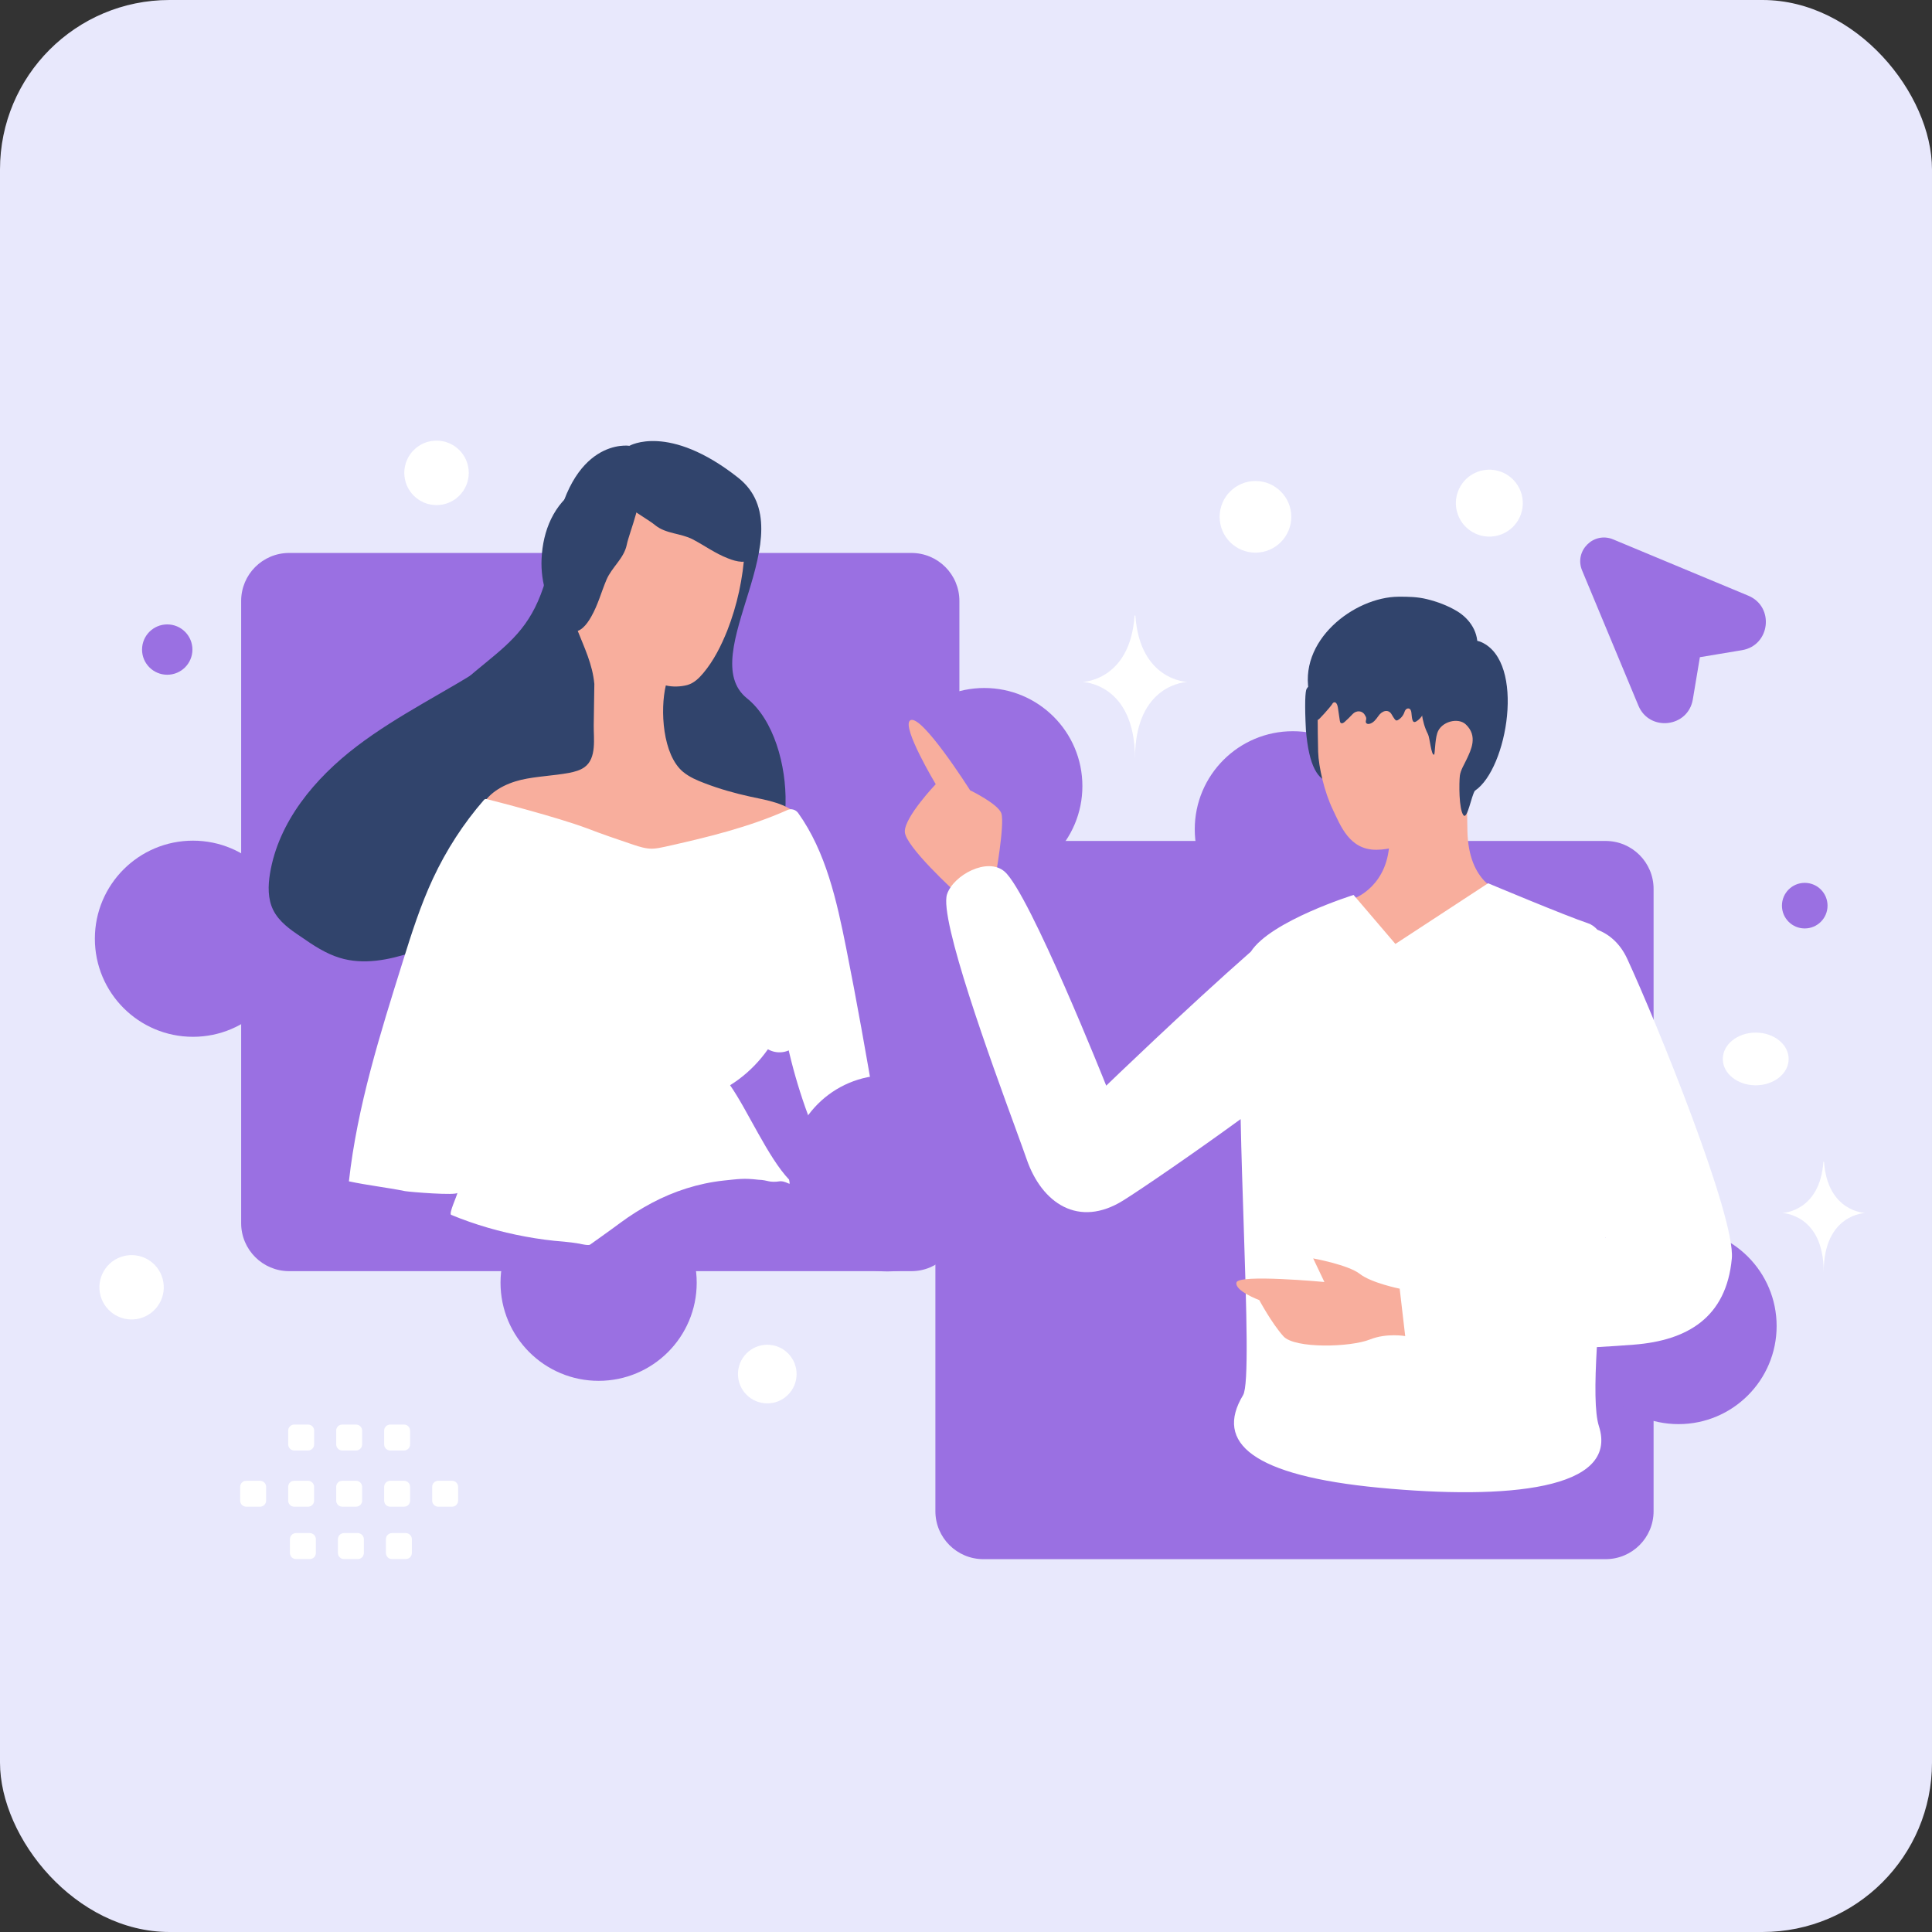 <svg width="57" height="57" viewBox="0 0 57 57" fill="none" xmlns="http://www.w3.org/2000/svg">
<rect x="0" y="0" width="57" height="57" fill="#333333" stroke="none"/>
<rect width="57" height="57" rx="5" fill="#E8E8FC"/>
<path d="M26.89 16.314H8.53C7.749 16.314 7.115 16.947 7.115 17.729V36.088C7.115 36.869 7.749 37.503 8.53 37.503H26.89C27.671 37.503 28.305 36.869 28.305 36.088V17.729C28.305 16.947 27.671 16.314 26.89 16.314Z" fill="#9A70E2"/>
<path d="M17.661 40.739C19.259 40.739 20.555 39.444 20.555 37.845C20.555 36.247 19.259 34.951 17.661 34.951C16.063 34.951 14.767 36.247 14.767 37.845C14.767 39.444 16.063 40.739 17.661 40.739Z" fill="#9A70E2"/>
<path d="M5.693 30.589C7.291 30.589 8.587 29.294 8.587 27.695C8.587 26.097 7.291 24.802 5.693 24.802C4.095 24.802 2.799 26.097 2.799 27.695C2.799 29.294 4.095 30.589 5.693 30.589Z" fill="#9A70E2"/>
<path d="M29.04 26.086C30.638 26.086 31.934 24.79 31.934 23.192C31.934 21.593 30.638 20.298 29.04 20.298C27.442 20.298 26.146 21.593 26.146 23.192C26.146 24.79 27.442 26.086 29.04 26.086Z" fill="#9A70E2"/>
<path d="M18.57 13.153C18.57 13.153 16.811 12.873 16.339 15.978C15.815 19.43 14.413 18.862 12.188 21.665C10.887 23.302 12.256 26.195 15.037 26.137C17.819 26.081 20.33 25.277 21.93 25.621C23.53 25.965 23.618 21.867 22.039 20.603C20.461 19.339 23.826 15.708 21.776 14.092C19.725 12.475 18.57 13.153 18.57 13.153Z" fill="#31446C"/>
<path d="M8.058 26.844C7.898 26.514 7.907 26.131 7.965 25.774C8.216 24.24 9.291 22.959 10.523 22.02C11.759 21.078 13.173 20.406 14.474 19.562C14.811 19.342 15.15 19.106 15.537 18.987C15.925 18.868 16.375 18.881 16.695 19.131C16.921 19.306 17.051 19.577 17.127 19.848C17.294 20.442 17.23 21.071 17.128 21.673C17.001 22.433 16.815 23.184 16.509 23.882C16.264 24.446 15.864 25.025 15.264 25.135C15.09 25.808 14.733 26.439 14.231 26.922C13.657 27.475 12.93 27.837 12.175 28.09C11.48 28.323 10.719 28.475 10.019 28.258C9.604 28.131 9.238 27.887 8.881 27.638C8.562 27.426 8.231 27.194 8.058 26.844ZM14.344 25.821L14.754 25.169C14.667 25.178 14.584 25.195 14.501 25.229C14.275 25.327 14.14 25.682 14.344 25.821Z" fill="#31446C"/>
<path d="M21.952 15.883C21.973 15.998 21.977 16.119 21.969 16.257C21.922 17.061 21.749 17.857 21.456 18.606C21.277 19.051 21.058 19.491 20.748 19.86C20.619 20.013 20.473 20.154 20.282 20.209C20.086 20.263 19.839 20.271 19.644 20.222C19.473 20.932 19.544 22.273 20.157 22.776C20.345 22.929 20.567 23.024 20.79 23.108C21.224 23.275 21.677 23.403 22.129 23.502C22.645 23.613 23.207 23.696 23.569 24.075C23.614 24.122 23.659 24.186 23.641 24.249C23.629 24.289 23.6 24.317 23.565 24.34C23.28 24.571 22.927 24.698 22.575 24.819C21.957 25.028 21.322 25.202 20.676 25.319C20.002 25.441 19.305 25.499 18.622 25.426C18.095 25.366 17.574 25.232 17.094 24.994C16.592 24.745 16.078 24.542 15.559 24.304C15.119 24.102 14.686 23.872 14.21 23.79C14.435 23.362 14.904 23.122 15.371 23.008C15.839 22.9 16.327 22.89 16.8 22.8C16.956 22.768 17.111 22.73 17.245 22.634C17.611 22.37 17.511 21.782 17.517 21.397L17.535 20.179C17.481 19.597 17.241 19.111 17.031 18.579C16.71 17.763 16.643 16.837 16.926 16.002C17.209 15.173 17.852 14.453 18.679 14.161C19.505 13.869 20.497 14.033 21.131 14.64C21.534 15.032 21.862 15.382 21.952 15.883Z" fill="#F8AE9D"/>
<path d="M19.411 13.293C20.234 13.201 20.985 13.605 21.541 14.23C22.009 14.754 22.285 15.446 22.271 16.141C22.269 16.24 22.258 16.348 22.201 16.438C22.053 16.651 21.729 16.573 21.487 16.477C21.093 16.325 20.799 16.102 20.442 15.915C20.084 15.727 19.65 15.755 19.33 15.495C19.028 15.245 17.991 14.719 17.963 14.312C17.928 13.815 18.839 13.408 19.22 13.326C19.275 13.309 19.338 13.301 19.411 13.293Z" fill="#31446C"/>
<path d="M17.037 14.419C16.341 14.868 16.014 15.655 15.978 16.491C15.946 17.193 16.17 17.903 16.62 18.433C16.684 18.509 16.761 18.585 16.861 18.619C17.111 18.691 17.312 18.425 17.44 18.199C17.649 17.832 17.736 17.474 17.894 17.102C18.053 16.731 18.407 16.478 18.491 16.075C18.567 15.69 19.038 14.627 18.803 14.294C18.516 13.886 17.553 14.147 17.205 14.323C17.152 14.345 17.098 14.379 17.037 14.419Z" fill="#31446C"/>
<path d="M23.232 23.898C23.342 23.848 23.474 23.885 23.547 23.984C24.369 25.134 24.686 26.576 24.964 27.966C25.279 29.545 25.56 31.13 25.829 32.715C25.845 32.796 25.855 32.882 25.819 32.956C25.784 33.03 25.703 33.069 25.628 33.103C25.153 33.331 24.672 33.554 24.197 33.782C23.686 32.619 23.314 31.389 23.097 30.139C22.793 30.91 22.242 31.58 21.54 32.018C22.063 32.767 22.656 34.147 23.284 34.806C23.367 35.043 23.241 34.85 23.024 34.85C22.667 34.902 22.68 34.816 22.375 34.806C21.933 34.754 21.785 34.786 21.342 34.831C20.605 34.912 19.889 35.142 19.234 35.489C18.909 35.662 18.596 35.859 18.3 36.078C18.044 36.27 17.41 36.72 17.41 36.72C17.364 36.754 17.146 36.704 17.095 36.692C16.945 36.666 16.793 36.647 16.642 36.633C16.263 36.605 15.878 36.553 15.506 36.484C14.755 36.346 14.017 36.134 13.308 35.841C13.24 35.789 13.483 35.286 13.496 35.189C13.483 35.281 12.088 35.167 11.951 35.142C11.401 35.031 10.844 34.971 10.294 34.853C10.54 32.638 11.217 30.498 11.881 28.376C12.141 27.541 12.407 26.706 12.775 25.918C13.167 25.079 13.673 24.294 14.282 23.596C14.299 23.579 14.328 23.568 14.351 23.574C14.643 23.647 16.424 24.105 17.31 24.435C17.761 24.609 18.219 24.765 18.682 24.921C18.865 24.982 19.054 25.042 19.243 25.039C19.37 25.035 19.497 25.009 19.618 24.982C20.852 24.707 22.087 24.41 23.232 23.898Z" fill="white"/>
<path d="M15.199 28.311C15.149 28.626 15.08 28.947 15.012 29.262C14.847 29.977 14.634 30.681 14.377 31.368C14.245 31.711 14.108 32.048 13.953 32.385C13.876 32.55 13.799 32.716 13.716 32.881C13.674 32.961 13.633 33.047 13.591 33.126C13.556 33.195 13.515 33.257 13.479 33.32C13.726 33.312 14.947 33.383 15.2 33.404M22.642 28.247C22.803 28.942 22.919 29.643 22.997 30.359" stroke="white" stroke-width="1.376" stroke-miterlimit="10" stroke-linecap="round"/>
<path d="M47.371 46H29.012C28.231 46 27.597 45.367 27.597 44.585V26.226C27.597 25.445 28.231 24.811 29.012 24.811H47.371C48.153 24.811 48.786 25.445 48.786 26.226V44.585C48.786 45.367 48.153 46 47.371 46Z" fill="#9A70E2"/>
<path d="M38.143 21.573C39.741 21.573 41.037 22.869 41.037 24.467C41.037 26.066 39.741 27.361 38.143 27.361C36.544 27.361 35.249 26.066 35.249 24.467C35.249 22.869 36.544 21.573 38.143 21.573Z" fill="#9A70E2"/>
<path d="M26.175 31.723C27.773 31.723 29.069 33.019 29.069 34.617C29.069 36.215 27.773 37.511 26.175 37.511C24.577 37.511 23.281 36.215 23.281 34.617C23.281 33.019 24.577 31.723 26.175 31.723Z" fill="#9A70E2"/>
<path d="M49.522 36.228C51.12 36.228 52.416 37.524 52.416 39.122C52.416 40.72 51.12 42.016 49.522 42.016C47.924 42.016 46.628 40.72 46.628 39.122C46.628 37.524 47.924 36.228 49.522 36.228Z" fill="#9A70E2"/>
<path d="M40.075 22.173C40.159 22.509 40.047 22.858 39.863 23.152C39.733 23.359 39.552 23.13 39.287 23.093C38.877 23.036 38.618 22.602 38.529 21.546C38.488 20.774 38.508 20.389 38.55 20.322C38.703 20.081 39.097 20 39.407 20.023" fill="#31446C"/>
<path fill-rule="evenodd" clip-rule="evenodd" d="M29.36 25.928C29.36 25.928 29.647 24.325 29.544 24C29.455 23.72 28.621 23.316 28.621 23.316C28.621 23.316 27.169 21.022 26.851 21.255C26.592 21.445 27.607 23.136 27.607 23.136C27.607 23.136 26.682 24.107 26.695 24.54C26.708 24.974 28.205 26.333 28.205 26.333L29.36 25.928ZM44.283 26.304C44.283 26.304 43.326 26.08 43.293 24.513C43.26 22.946 43.283 22.411 43.283 22.411L41.016 22.373C41.016 22.373 40.993 24.119 40.993 24.751C40.992 26.126 39.971 26.498 39.971 26.498C39.971 26.498 40.056 28.001 41.964 28.108C43.455 28.192 44.283 26.304 44.283 26.304Z" fill="#F8AE9D"/>
<path fill-rule="evenodd" clip-rule="evenodd" d="M43.492 21.619C44.431 21.583 44.278 22.958 43.302 22.956C43.302 22.956 42.253 25.066 40.606 25.071C39.812 25.074 39.553 24.367 39.316 23.871C39.078 23.375 38.903 22.633 38.889 22.178C38.873 21.694 38.871 20.103 38.871 20.103L43.528 20.101L43.492 21.619Z" fill="#F8AE9D"/>
<path fill-rule="evenodd" clip-rule="evenodd" d="M39.935 26.404C39.935 26.404 37.493 27.166 36.904 28.077C35.008 29.743 32.637 32.03 32.637 32.03C32.637 32.03 30.379 26.362 29.64 25.716C29.135 25.274 28.129 25.82 27.941 26.382C27.7 27.104 29.247 31.337 29.978 33.336L29.978 33.337C30.119 33.724 30.23 34.027 30.291 34.205C30.737 35.497 31.821 36.239 33.139 35.417C33.671 35.086 35.253 34.001 36.603 33.017C36.624 34.051 36.66 35.14 36.694 36.174V36.174C36.776 38.686 36.847 40.875 36.675 41.16C35.824 42.57 36.956 43.538 40.704 43.894C44.452 44.249 47.776 43.958 47.173 42.076C47.047 41.684 47.049 40.84 47.112 39.744C47.479 39.724 47.846 39.7 48.212 39.671C49.776 39.548 50.933 38.876 51.094 37.13C51.208 35.908 48.879 30.17 48.006 28.283C47.801 27.842 47.486 27.567 47.128 27.43C47.044 27.337 46.951 27.271 46.845 27.237C46.204 27.025 43.904 26.059 43.904 26.059L41.169 27.849L39.935 26.404ZM47.365 36.505L47.371 36.521L47.364 36.522L47.365 36.505Z" fill="white"/>
<path fill-rule="evenodd" clip-rule="evenodd" d="M41.295 38.02C41.295 38.02 40.461 37.852 40.119 37.584C39.778 37.316 38.743 37.127 38.743 37.127L39.074 37.823C39.074 37.823 36.54 37.586 36.48 37.836C36.419 38.086 37.153 38.357 37.153 38.357C37.153 38.357 37.514 39.033 37.864 39.424C38.195 39.794 39.84 39.75 40.417 39.519C40.916 39.32 41.458 39.419 41.458 39.419L41.295 38.02Z" fill="#F8AE9D"/>
<path d="M43.236 20.166C43.099 20.346 42.856 20.386 42.657 20.421C42.389 20.469 42.256 20.568 42.117 20.835C42.029 21.006 41.941 21.193 41.783 21.285C41.655 21.361 41.659 21.169 41.64 21.022C41.638 21.008 41.635 20.994 41.632 20.981C41.601 20.862 41.475 20.882 41.439 20.999C41.406 21.104 41.334 21.194 41.243 21.244C41.229 21.252 41.213 21.259 41.197 21.256C41.176 21.253 41.159 21.232 41.145 21.214C41.116 21.176 41.087 21.128 41.058 21.077C40.96 20.908 40.772 20.967 40.663 21.129C40.594 21.229 40.513 21.333 40.4 21.356C40.364 21.364 40.319 21.358 40.302 21.323C40.281 21.279 40.314 21.235 40.308 21.191C40.304 21.149 40.286 21.131 40.267 21.095C40.191 20.958 40.015 20.953 39.907 21.067C39.833 21.147 39.755 21.223 39.674 21.296C39.64 21.327 39.59 21.357 39.555 21.327C39.537 21.311 39.532 21.283 39.528 21.257C39.509 21.128 39.49 20.999 39.471 20.87C39.46 20.798 39.422 20.703 39.357 20.722C39.325 20.731 39.307 20.764 39.289 20.795C39.268 20.833 38.886 21.273 38.879 21.239C38.82 20.99 38.698 20.762 38.639 20.512C38.255 18.905 39.959 17.612 41.26 17.605C41.55 17.603 41.814 17.608 42.095 17.676C42.395 17.749 42.711 17.865 42.983 18.029C43.364 18.257 43.652 18.672 43.578 19.168" fill="#31446C"/>
<path d="M42.178 19.646C41.994 19.856 41.946 20.151 41.929 20.43C41.904 20.851 41.938 21.288 42.13 21.662C42.185 21.768 42.225 22.294 42.31 22.265C42.337 22.256 42.333 21.848 42.404 21.628C42.513 21.287 43.019 21.157 43.246 21.373C43.61 21.715 43.397 22.131 43.276 22.39C43.204 22.547 43.09 22.722 43.07 22.887C43.046 23.099 43.039 23.87 43.175 24.05C43.29 24.201 43.411 23.473 43.514 23.329C44.477 22.686 45.014 19.536 43.707 18.946C43.508 18.856 42.895 18.81 42.709 18.924" fill="#31446C"/>
<path d="M50.192 17.27L51.604 18.06L51.703 18.399L51.519 18.808C51.251 18.898 50.664 19.074 50.461 19.062C50.257 19.051 49.99 19.246 49.882 19.345C49.844 19.561 49.766 20.02 49.755 20.121C49.743 20.223 49.543 20.738 49.444 20.983H48.752L48.498 20.418L47.27 17.495L47.002 16.451L47.185 16.168L48.089 16.564L50.192 17.27Z" fill="#9A70E2"/>
<path fill-rule="evenodd" clip-rule="evenodd" d="M47.594 15.914C47.016 15.673 46.436 16.253 46.677 16.831L48.338 20.818C48.663 21.597 49.806 21.466 49.944 20.632L50.152 19.389L51.395 19.182C52.228 19.043 52.36 17.9 51.581 17.575L47.594 15.914ZM47.194 16.615C47.146 16.5 47.262 16.384 47.378 16.432L51.365 18.093C51.625 18.201 51.581 18.582 51.303 18.628L50.059 18.836C49.944 18.855 49.838 18.91 49.755 18.992C49.672 19.075 49.618 19.181 49.599 19.297L49.391 20.54C49.345 20.818 48.964 20.862 48.856 20.602L47.194 16.615Z" fill="#9A70E2"/>
<path fill-rule="evenodd" clip-rule="evenodd" d="M7.264 43.688H7.673C7.72 43.688 7.765 43.706 7.799 43.74C7.832 43.773 7.851 43.818 7.851 43.866V44.274C7.851 44.321 7.832 44.367 7.799 44.4C7.765 44.434 7.72 44.452 7.673 44.452H7.264C7.217 44.452 7.172 44.433 7.138 44.4C7.105 44.367 7.086 44.321 7.086 44.274V43.866C7.085 43.768 7.165 43.688 7.264 43.688ZM8.68 43.688H9.088C9.136 43.688 9.181 43.706 9.214 43.74C9.248 43.773 9.266 43.819 9.267 43.866V44.274C9.267 44.321 9.248 44.367 9.214 44.4C9.181 44.434 9.136 44.452 9.088 44.452H8.68C8.633 44.452 8.588 44.433 8.554 44.4C8.521 44.367 8.502 44.321 8.502 44.274V43.866C8.502 43.819 8.521 43.773 8.554 43.74C8.588 43.706 8.633 43.688 8.68 43.688ZM10.097 43.688H10.505C10.553 43.688 10.598 43.706 10.631 43.74C10.665 43.773 10.683 43.819 10.684 43.866V44.274C10.684 44.321 10.665 44.367 10.631 44.4C10.598 44.434 10.553 44.452 10.505 44.452H10.097C10.05 44.452 10.004 44.433 9.971 44.4C9.938 44.367 9.919 44.321 9.919 44.274V43.866C9.918 43.768 9.998 43.688 10.097 43.688ZM11.513 43.688H11.921C11.968 43.688 12.014 43.706 12.047 43.74C12.08 43.773 12.099 43.819 12.099 43.866V44.274C12.099 44.321 12.081 44.367 12.047 44.4C12.014 44.434 11.968 44.452 11.921 44.452H11.513C11.465 44.452 11.42 44.434 11.386 44.4C11.353 44.367 11.334 44.321 11.334 44.274V43.866C11.334 43.818 11.353 43.773 11.387 43.74C11.42 43.707 11.466 43.688 11.513 43.688ZM12.929 43.688H13.337C13.384 43.688 13.43 43.706 13.463 43.74C13.497 43.773 13.516 43.818 13.516 43.866V44.274C13.516 44.297 13.511 44.321 13.502 44.342C13.493 44.364 13.48 44.384 13.464 44.4C13.447 44.417 13.427 44.43 13.406 44.439C13.384 44.448 13.361 44.452 13.337 44.452H12.929C12.882 44.452 12.836 44.433 12.803 44.4C12.77 44.367 12.751 44.321 12.751 44.274V43.866C12.751 43.819 12.77 43.773 12.803 43.74C12.836 43.706 12.882 43.688 12.929 43.688ZM8.732 45.231H9.14C9.188 45.232 9.233 45.251 9.266 45.284C9.3 45.317 9.318 45.362 9.319 45.41V45.819C9.318 45.866 9.3 45.911 9.266 45.945C9.233 45.978 9.188 45.997 9.14 45.997H8.732C8.685 45.997 8.639 45.978 8.606 45.945C8.573 45.911 8.554 45.866 8.554 45.819V45.41C8.554 45.387 8.558 45.364 8.567 45.342C8.576 45.32 8.589 45.3 8.606 45.284C8.622 45.267 8.642 45.254 8.664 45.245C8.685 45.236 8.709 45.231 8.732 45.231ZM10.148 45.231H10.556C10.604 45.232 10.649 45.251 10.682 45.284C10.716 45.317 10.734 45.362 10.735 45.41V45.819C10.734 45.866 10.716 45.911 10.682 45.945C10.649 45.978 10.604 45.997 10.556 45.997H10.148C10.101 45.997 10.055 45.978 10.022 45.945C9.989 45.911 9.97 45.866 9.97 45.819V45.41C9.969 45.387 9.974 45.364 9.983 45.342C9.992 45.32 10.005 45.3 10.021 45.284C10.038 45.267 10.058 45.254 10.079 45.245C10.101 45.236 10.124 45.231 10.148 45.231ZM11.564 45.231H11.972C12.02 45.231 12.065 45.25 12.099 45.284C12.132 45.317 12.151 45.362 12.151 45.41V45.819C12.151 45.866 12.132 45.912 12.099 45.945C12.065 45.978 12.02 45.997 11.972 45.997H11.564C11.517 45.997 11.471 45.978 11.438 45.945C11.405 45.911 11.386 45.866 11.386 45.819V45.41C11.386 45.363 11.404 45.318 11.438 45.284C11.471 45.251 11.517 45.232 11.564 45.231ZM10.097 42.029H10.505C10.553 42.029 10.598 42.048 10.631 42.081C10.665 42.115 10.683 42.16 10.684 42.207V42.615C10.684 42.663 10.665 42.708 10.631 42.741C10.598 42.775 10.553 42.794 10.505 42.794H10.097C10.05 42.794 10.004 42.775 9.971 42.741C9.938 42.708 9.919 42.663 9.919 42.615V42.207C9.918 42.109 9.998 42.029 10.097 42.029ZM8.681 42.029H9.09C9.137 42.029 9.182 42.048 9.216 42.081C9.249 42.115 9.268 42.16 9.268 42.207V42.615C9.268 42.663 9.249 42.708 9.216 42.741C9.182 42.775 9.137 42.794 9.09 42.794H8.681C8.634 42.794 8.589 42.775 8.556 42.741C8.522 42.708 8.503 42.663 8.503 42.615V42.207C8.502 42.109 8.583 42.029 8.681 42.029ZM11.513 42.029H11.921C11.968 42.029 12.014 42.048 12.047 42.081C12.08 42.115 12.099 42.16 12.099 42.207V42.615C12.099 42.663 12.081 42.708 12.047 42.741C12.014 42.775 11.968 42.794 11.921 42.794H11.513C11.465 42.794 11.42 42.775 11.386 42.742C11.353 42.708 11.334 42.663 11.334 42.615V42.207C11.334 42.16 11.353 42.115 11.387 42.081C11.42 42.048 11.466 42.029 11.513 42.029Z" fill="white"/>
<path d="M4.934 19.907C4.524 19.907 4.191 19.575 4.191 19.165C4.191 18.754 4.524 18.422 4.934 18.422C5.344 18.422 5.677 18.754 5.677 19.165C5.677 19.575 5.344 19.907 4.934 19.907Z" fill="#9A70E2"/>
<path d="M53.245 27.392C52.874 27.392 52.573 27.091 52.573 26.72C52.573 26.348 52.874 26.047 53.245 26.047C53.617 26.047 53.918 26.348 53.918 26.72C53.918 27.091 53.617 27.392 53.245 27.392Z" fill="#9A70E2"/>
<path d="M22.637 41.404C22.16 41.404 21.772 41.017 21.772 40.539C21.772 40.062 22.16 39.674 22.637 39.674C23.115 39.674 23.502 40.062 23.502 40.539C23.502 41.017 23.115 41.404 22.637 41.404Z" fill="white"/>
<path d="M12.879 14.902C12.354 14.902 11.928 14.476 11.928 13.951C11.928 13.426 12.354 13 12.879 13C13.404 13 13.83 13.426 13.83 13.951C13.83 14.476 13.404 14.902 12.879 14.902Z" fill="white"/>
<path d="M37.04 16.305C36.456 16.305 35.983 15.832 35.983 15.248C35.983 14.665 36.456 14.191 37.04 14.191C37.623 14.191 38.097 14.665 38.097 15.248C38.097 15.832 37.623 16.305 37.04 16.305Z" fill="white"/>
<path d="M4.799 37.733C4.935 38.24 4.634 38.76 4.128 38.896C3.622 39.032 3.101 38.731 2.965 38.225C2.83 37.718 3.13 37.198 3.637 37.062C4.143 36.926 4.664 37.227 4.799 37.733Z" fill="white"/>
<path d="M51.799 32.02C51.263 32.02 50.828 31.672 50.828 31.243C50.828 30.814 51.263 30.465 51.799 30.465C52.336 30.465 52.771 30.814 52.771 31.243C52.771 31.672 52.336 32.02 51.799 32.02Z" fill="white"/>
<path d="M44.894 14.589C45.035 15.116 44.722 15.657 44.195 15.798C43.669 15.939 43.127 15.627 42.986 15.1C42.845 14.573 43.158 14.032 43.684 13.891C44.211 13.75 44.752 14.062 44.894 14.589Z" fill="white"/>
<path d="M53.796 34.276H53.814C53.92 35.764 55.036 35.787 55.036 35.787C55.036 35.787 53.805 35.811 53.805 37.531C53.805 35.811 52.575 35.787 52.575 35.787C52.575 35.787 53.69 35.764 53.796 34.276ZM33.474 18.16H33.497C33.63 20.09 35.037 20.12 35.037 20.12C35.037 20.12 33.486 20.151 33.486 22.381C33.486 20.151 31.934 20.12 31.934 20.12C31.934 20.12 33.341 20.09 33.474 18.16Z" fill="white"/>
</svg>
